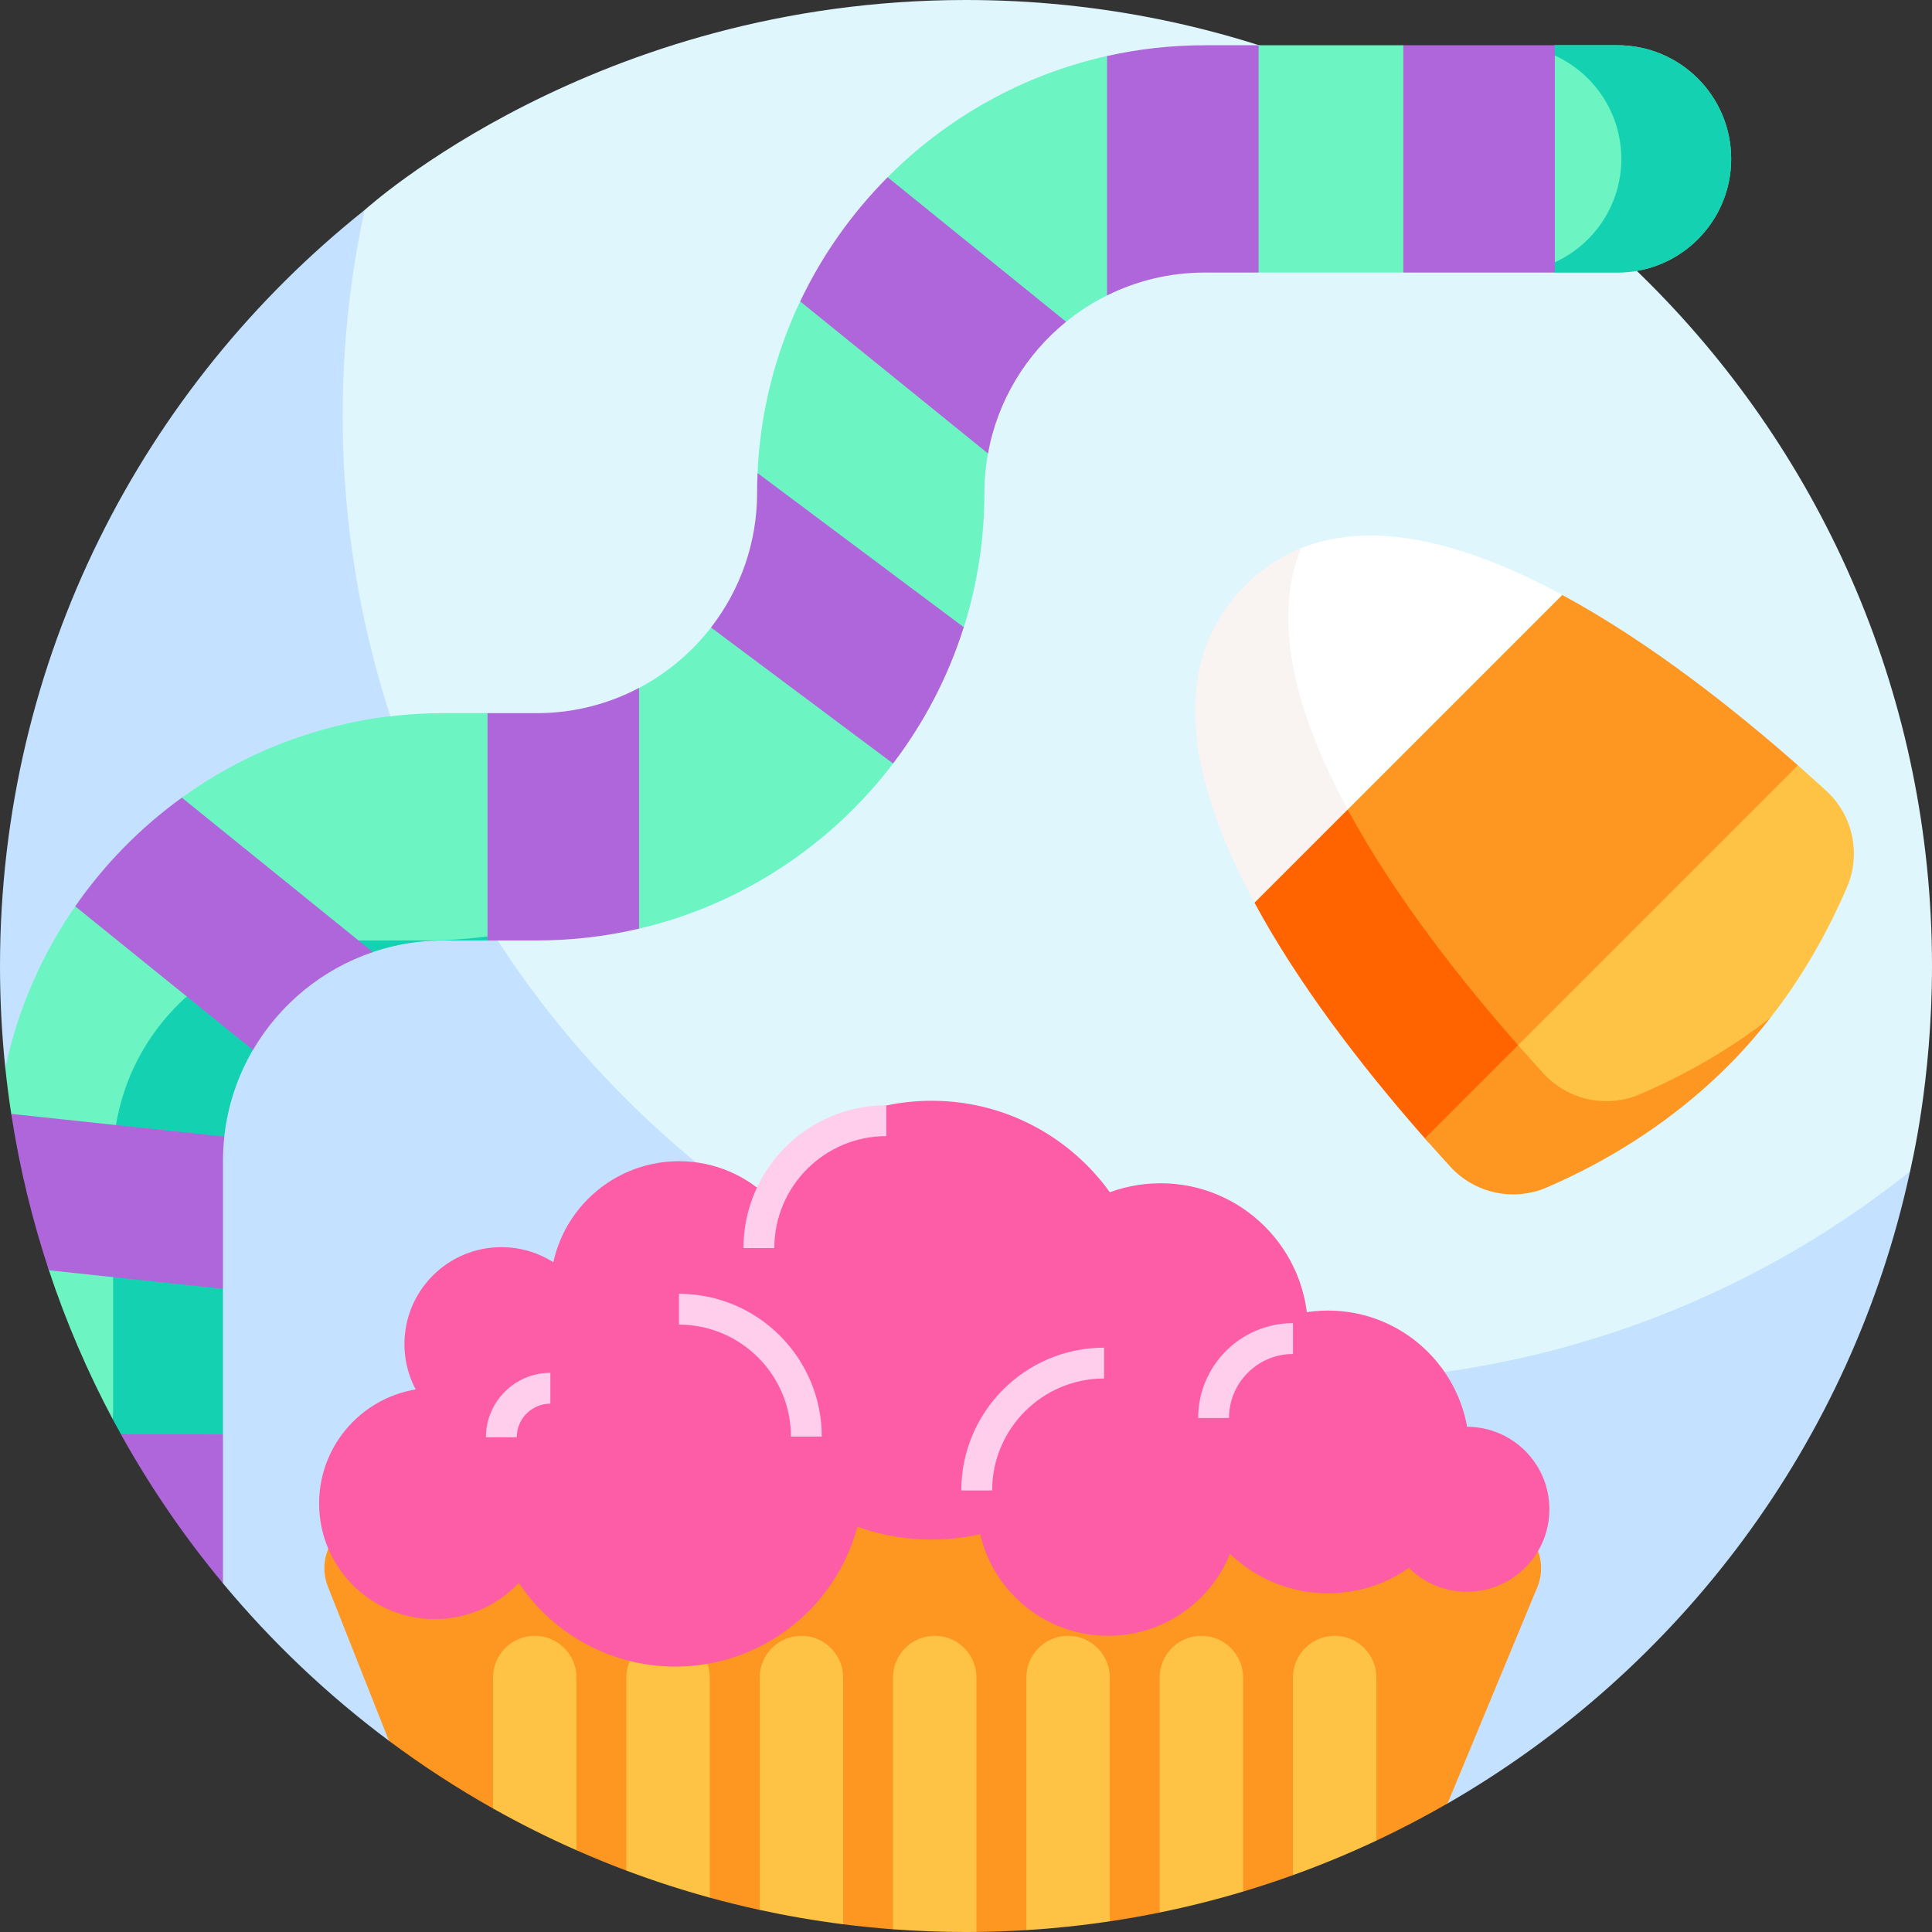 <svg id="Layer_1" enable-background="new 0 0 510 510" height="512" viewBox="0 0 510 510" width="512" xmlns="http://www.w3.org/2000/svg"><rect x="0" y="0" width="510" height="510" fill="#333333" stroke="none"/><g><g><g><path d="m255 0c-98.131 0-158.58 55.352-158.746 55.445 0 0-2.513 3.137-2.983 5.222-3.818 16.948-7.385 39.663-7.385 56.238 0 140.833 118.763 254.972 259.596 254.972 54.231 0 114.568-25.992 154.949-57.243.903-.699 3.769-5.396 3.769-5.396.178-1.087 5.8-23.477 5.8-54.239 0-140.832-114.167-254.999-255-254.999z" fill="#dff6fd"/></g><path d="m345.459 364.679c-140.833 0-255-114.167-255-255 0-18.615 2.007-36.753 5.795-54.234-58.645 46.72-96.254 118.747-96.254 199.555 0 9.102.477 18.093 1.407 26.949l57.454 136.016c12.901 15.509 27.606 29.464 43.793 41.543l279.477 16.556c61.116-35.205 106.531-95.106 122.069-166.827-43.56 34.697-98.725 55.442-158.741 55.442z" fill="#c4e2ff"/></g><g><path d="m412.405 157.052c-24.077-13.022-49.021-20.371-68.982-12.339-.053.021-.106.043-.159.064-8.896 3.621-13.318 13.67-10.313 22.793l22.599 68.6c-.001.001 83.972-64.452 56.855-79.118z" fill="#fff"/><path d="m343.424 144.716c-5.308 2.136-10.264 5.356-14.757 9.85-21.603 21.603-13.846 53.89 2.981 84.64h18.911l5.203-25.509c-13.022-24.076-20.371-49.019-12.338-68.981z" fill="#f9f3f1"/><path d="m412.405 157.053-56.643 56.643 31.464 87.916 87.382-99.58c-16.378-14.434-38.884-32.367-62.203-44.979z" fill="#fe9722"/><g><path d="m401.717 277.005c-14.594-16.463-33.056-39.459-45.955-63.309l-24.608 24.608c11.566 21.384 28.038 42.876 44.059 61.156.063.071.125.143.188.214.469.534.934 1.062 1.395 1.584.064.072.128.144.191.216.041.046.082.091.122.137z" fill="#ff6400"/></g><path d="m482.103 208.771c-2.319-2.127-4.829-4.387-7.496-6.738l-73.867 73.867c3.219 14.649 18.995 22.692 32.77 16.758 13.071-5.631 24.581-12.124 33.85-24.006 7.972-10.219 14.699-21.685 20.179-34.397 3.79-8.792 1.621-19.013-5.436-25.484z" fill="#fec344"/><g><path d="m467.359 268.651c-10.233 7.983-21.715 14.718-34.448 20.202-8.773 3.779-18.98 1.578-25.436-5.462-2.126-2.318-4.385-4.826-6.734-7.492l-24.607 24.607c2.349 2.665 4.609 5.174 6.734 7.492 6.456 7.04 16.663 9.241 25.436 5.462 39.91-17.191 57.784-43.598 59.055-44.809z" fill="#fe9722"/></g></g><path d="m426.986 11.947h-16.543l-17.353 13.277-22.647-13.277h-38.206l-40.002 2.832c-22.341 4.99-42.316 16.325-57.927 32.007l-23.088 32.775c-6.58 13.848-10.544 29.17-11.25 45.323l9.818 35.532-22.088 5.23c-5.099 6.583-11.577 12.047-18.998 15.953l-19.465 16.799-20.541-10.142h-11.681c-8.241 0-16.284.857-24.054 2.47v62.759c7.336-3.348 15.477-5.229 24.054-5.229h11.681l40.001-3.111c27.125-6.363 50.68-22.099 67.049-43.591l18.673-35.983c3.532-11.201 5.438-23.117 5.438-35.469 0-3.547.319-7.02.93-10.393l-2.118-24.907 22.751-9.869c3.322-2.696 6.946-5.034 10.812-6.954l19.281-18.847 20.725 12.815h38.206l18.684-13.696 21.316 13.696h16.543c16.568 0 30-13.432 30-30s-13.432-30-30.001-30z" fill="#6cf5c2"/><path d="m103.062 189.076c-20.385 2.409-39.197 10.028-55.063 21.485l-28.145 28.687c-8.782 12.665-15.154 27.122-18.447 42.702.426 4.06.948 8.091 1.563 12.092l9.942 41.285c4.553 13.726 10.24 26.934 16.951 39.514l5.32-78.938c0-11.654 4.59-23.55 15.853-24.055l36.991-22.367 28.989-1.225 13.834-.795c-11.838-18.251-20.891-37.316-27.788-58.385z" fill="#6cf5c2"/><g><g><path d="m426.986 11.947h-16.685v2.646c10.424 4.701 17.683 15.176 17.683 27.354s-7.26 22.652-17.683 27.353v2.647h16.685c16.568 0 30-13.432 30-30s-13.431-30-30-30z" fill="#14d1b2"/></g><path d="m130.501 246.917c-5.807.881-11.752 1.339-17.801 1.339h-24.686c-32.066 0-58.154 26.088-58.154 58.153v68.434c.678 1.271 1.376 2.529 2.077 3.786l7.594.559 19.33-.551v-38.412l-18.945-20.835 19.292-19.355c.905-8.262 3.548-16.009 7.554-22.867l2.219-19.21 29.436-6.652c5.842-1.977 12.098-3.049 18.599-3.049h14.348c-.289-.446-.577-.893-.863-1.34z" fill="#14d1b2"/></g><g><g><path d="m48.002 210.566c-10.928 7.891-20.457 17.602-28.142 28.686l46.915 37.924c7.029-12.031 18.247-21.318 31.646-25.853z" fill="#af66da"/></g><path d="m59.218 300.035-56.248-5.994c2.179 14.181 5.526 27.977 9.939 41.286l45.952 4.897v-33.815c0-2.155.127-4.28.357-6.374z" fill="#af66da"/><path d="m58.861 417.966v-39.33h-26.937c7.758 13.967 16.789 27.129 26.937 39.33z" fill="#af66da"/><g><path d="m168.696 245.141v-63.554c-8.073 4.25-17.254 6.669-26.994 6.669h-13.006v60h13.006c9.285 0 18.321-1.08 26.994-3.115z" fill="#af66da"/></g><g><path d="m370.443 11.947h40v60h-40z" fill="#af66da"/></g><g><path d="m332.237 11.947h-14.227c-8.85 0-17.473.985-25.772 2.839v63.204c7.773-3.86 16.521-6.042 25.772-6.042h14.228v-60.001z" fill="#af66da"/></g><g><path d="m235.74 201.549c8.16-10.714 14.536-22.854 18.675-35.98l-54.437-40.685c-.076 1.73-.122 3.468-.122 5.217 0 13.375-4.55 25.7-12.168 35.535z" fill="#af66da"/></g><g><path d="m234.311 46.788c-9.439 9.483-17.279 20.556-23.085 32.775l49.579 40.148c2.527-13.948 10.035-26.179 20.621-34.771z" fill="#af66da"/></g></g><g><path d="m393.527 400.702h-294.625c-9.369 0-15.788 9.445-12.339 18.156l16.093 40.651c8.75 6.529 17.932 12.509 27.497 17.89l12.865-5.918 9.158 16.939c4.329 1.91 8.72 3.702 13.171 5.374l9.542-15.708 12.262 22.789c4.416 1.216 8.88 2.316 13.389 3.297l11.012-5.444 11.012 9.229c4.357.553 8.748.996 13.171 1.327l12.64-7.583 9.383 8.285c4.417-.047 8.808-.207 13.171-.477l8.161-12.597 13.862 10.273c4.427-.663 8.819-1.439 13.171-2.327l11.011-11.909 11.012 6.379c4.441-1.329 8.832-2.777 13.171-4.338l6.965-20.701 15.058 11.583c6.411-3.013 12.678-6.287 18.79-9.807l23.655-57.005c3.627-8.74-2.796-18.358-12.258-18.358z" fill="#fe9722"/><g fill="#fec344"><path d="m255 510c.92 0 1.84-.005 2.758-.015v-67.156c0-6.082-4.93-11.011-11.011-11.011-6.082 0-11.011 4.93-11.011 11.011v66.454c6.359.475 12.783.717 19.264.717z"/><path d="m211.552 431.817c-6.082 0-11.011 4.93-11.011 11.011v61.343c7.231 1.573 14.577 2.84 22.023 3.785v-65.128c0-6.081-4.93-11.011-11.012-11.011z"/><path d="m176.358 431.817c-6.081 0-11.011 4.93-11.011 11.011v50.965c7.192 2.702 14.539 5.087 22.023 7.141v-58.106c0-6.081-4.931-11.011-11.012-11.011z"/><path d="m152.175 442.828c0-6.082-4.93-11.011-11.011-11.011-6.081 0-11.011 4.93-11.011 11.011v34.57c7.135 4.014 14.483 7.695 22.023 11.021v-45.591z"/><path d="m352.329 431.817c-6.082 0-11.011 4.93-11.011 11.011v52.16c7.506-2.702 14.854-5.748 22.023-9.117v-43.042c0-6.082-4.93-11.012-11.012-11.012z"/><path d="m328.147 499.326v-56.498c0-6.082-4.93-11.011-11.011-11.011s-11.011 4.93-11.011 11.011v62.028c7.459-1.521 14.805-3.37 22.022-5.53z"/><path d="m292.952 507.184v-64.355c0-6.082-4.93-11.011-11.011-11.011s-11.011 4.93-11.011 11.011v66.679c7.426-.46 14.772-1.239 22.022-2.324z"/></g><g><g><circle cx="178.265" cy="390.205" fill="#fd5ca6" r="49.726"/></g><g><circle cx="245.912" cy="348.492" fill="#fd5ca6" r="57.915"/></g><g><circle cx="292.532" cy="397.116" fill="#fd5ca6" r="34.701"/></g><g><circle cx="350.558" cy="383.278" fill="#fd5ca6" r="37.323"/></g><g><circle cx="306.358" cy="351.28" fill="#fd5ca6" r="38.925"/></g><g><circle cx="387.226" cy="398.411" fill="#fd5ca6" r="21.778"/></g><g><circle cx="132.345" cy="354.802" fill="#fd5ca6" r="25.584"/></g><g><circle cx="114.76" cy="396.883" fill="#fd5ca6" r="30.523"/></g><g><circle cx="179.23" cy="340.479" fill="#fd5ca6" r="33.948"/></g></g><g><path d="m204.403 329.466h-8.141c0-20.785 16.911-37.696 37.696-37.696v8.141c-16.296-.001-29.555 13.258-29.555 29.555z" fill="#ffceed"/></g><g><path d="m261.901 393.446h-8.141c0-20.785 16.911-37.696 37.696-37.696v8.141c-16.296 0-29.555 13.259-29.555 29.555z" fill="#ffceed"/></g><g><path d="m136.414 379.403h-8.141c0-9.379 7.63-17.009 17.009-17.009v8.141c-4.889 0-8.868 3.979-8.868 8.868z" fill="#ffceed"/></g><g><path d="m324.431 374.308h-8.141c0-13.8 11.228-25.026 25.027-25.026v8.141c-9.311-.001-16.886 7.574-16.886 16.885z" fill="#ffceed"/></g><g><path d="m216.927 379.228h-8.141c0-16.298-13.259-29.557-29.556-29.557v-8.141c20.786 0 37.697 16.911 37.697 37.698z" fill="#ffceed"/></g></g></g></svg>